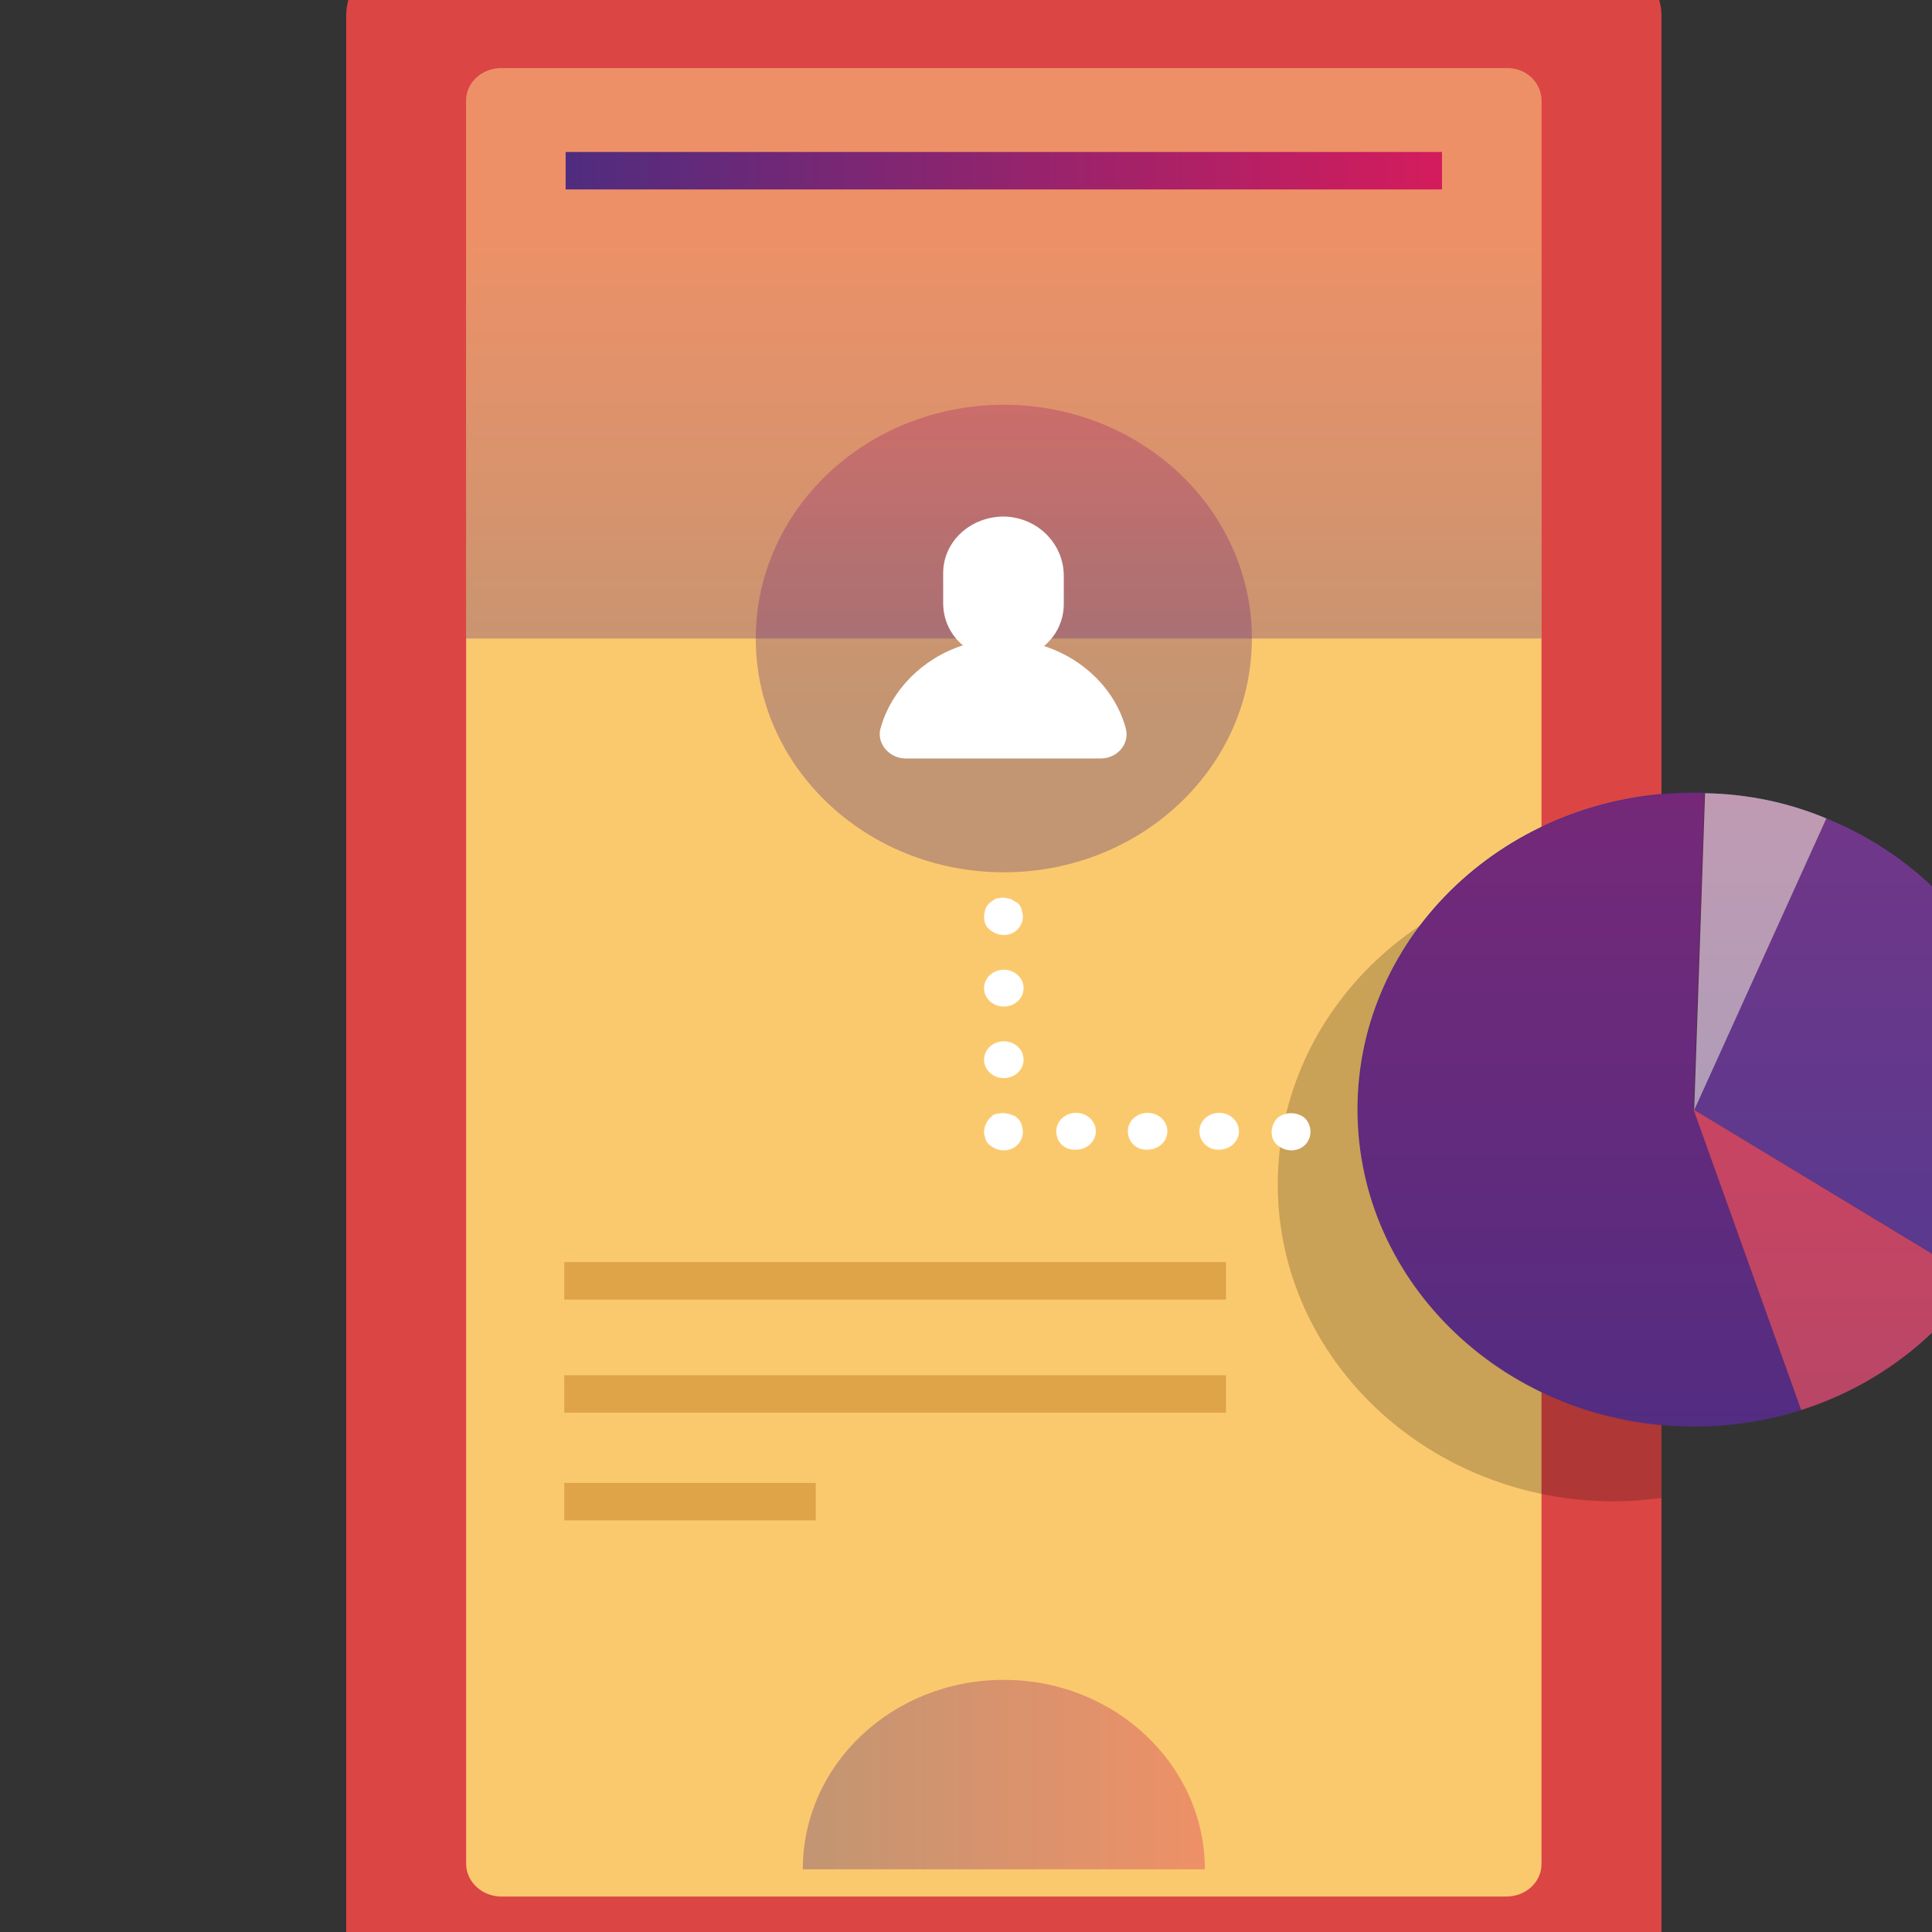 <?xml version="1.0" encoding="utf-8"?>
<!-- Generator: Adobe Illustrator 22.1.0, SVG Export Plug-In . SVG Version: 6.00 Build 0)  -->
<svg version="1.1" id="Слой_1" xmlns="http://www.w3.org/2000/svg" xmlns:xlink="http://www.w3.org/1999/xlink" x="0px" y="0px"
	 viewBox="0 0 283.5 283.5" style="enable-background:new 0 0 283.5 283.5;" xml:space="preserve">
<rect x="0" y="0" width="283.5" height="283.5" fill="#333333" stroke="none"/>
<style type="text/css">
	.st0{fill:#FFFFFF;}
	.st1{fill:#DB4544;}
	.st2{fill:#FBC96D;}
	.st3{fill:#F26767;}
	.st4{opacity:0.33;fill:url(#SVGID_1_);}
	.st5{opacity:0.33;fill:url(#SVGID_2_);}
	.st6{opacity:0.2;fill:#010101;}
	.st7{fill:#50429A;}
	.st8{fill:#552C82;}
	.st9{fill:#EB545A;}
	.st10{fill:#C5D7D9;}
	.st11{opacity:0.33;fill:url(#SVGID_3_);}
	.st12{fill:#DEA447;}
	.st13{opacity:0.33;fill:url(#SVGID_4_);}
	.st14{fill:url(#SVGID_5_);}
</style>
<path class="st0" d="M97.7-77.2c-0.8,0-1.5,0.2-2.1,0.5l-13.8-13c0.3-0.6,0.6-1.2,0.6-1.9c0-2.2-1.9-3.9-4.2-3.9
	c-2.3,0-4.2,1.8-4.2,3.9c0,0.7,0.2,1.4,0.6,1.9l-13.8,13c-0.6-0.4-1.4-0.6-2.1-0.6c-0.7,0-1.4,0.2-2,0.5l-13.8-13
	c0.3-0.6,0.6-1.2,0.6-1.9c0-2.2-1.9-3.9-4.2-3.9c-2.3,0-4.2,1.8-4.2,3.9c0,2.2,1.9,3.9,4.2,3.9c0.7,0,1.4-0.2,2-0.5l13.8,13
	c-0.3,0.6-0.6,1.2-0.6,1.9c0,2.2,1.9,3.9,4.2,3.9c2.3,0,4.2-1.8,4.2-3.9c0-0.7-0.2-1.3-0.5-1.8l13.9-13.1c0.6,0.3,1.3,0.5,2,0.5
	c0.7,0,1.4-0.2,2-0.5l13.8,13c-0.3,0.6-0.5,1.2-0.5,1.9c0,2.2,1.9,3.9,4.2,3.9c2.3,0,4.2-1.8,4.2-3.9C101.9-75.4,100-77.2,97.7-77.2
	z"/>
<path class="st1" d="M243.8,2.3v298.6c0,4.9-4.3,9-9.5,9H60.3c-5.2,0-9.5-4-9.5-9V2.3c0-4.9,4.3-9,9.5-9h173.9
	C239.5-6.7,243.8-2.6,243.8,2.3z"/>
<path class="st2" d="M226.2,14.8v258.7c0,2.7-2.3,4.8-5.2,4.8H73.6c-2.9,0-5.2-2.2-5.2-4.8V14.8c0-2.7,2.3-4.8,5.2-4.8H221
	C223.9,9.9,226.2,12.1,226.2,14.8z"/>
<g>
	<path class="st3" d="M147.3,302.1L147.3,302.1c-4.9,0-8.9-3.8-8.9-8.4l0,0c0-4.7,4-8.4,8.9-8.4l0,0c4.9,0,8.9,3.8,8.9,8.4l0,0
		C156.2,298.3,152.2,302.1,147.3,302.1z"/>
</g>
<linearGradient id="SVGID_1_" gradientUnits="userSpaceOnUse" x1="147.307" y1="107.197" x2="147.307" y2="32.701">
	<stop  offset="0" style="stop-color:#4F2C7F"/>
	<stop  offset="1" style="stop-color:#D41C5C"/>
</linearGradient>
<path class="st4" d="M226.2,14.8v78.9H68.4V14.8c0-2.7,2.3-4.8,5.2-4.8H221C223.9,9.9,226.2,12.1,226.2,14.8z"/>
<linearGradient id="SVGID_2_" gradientUnits="userSpaceOnUse" x1="147.307" y1="107.197" x2="147.307" y2="32.701">
	<stop  offset="0" style="stop-color:#4F2C7F"/>
	<stop  offset="1" style="stop-color:#D41C5C"/>
</linearGradient>
<ellipse class="st5" cx="147.3" cy="93.7" rx="36.4" ry="34.3"/>
<path class="st0" d="M153.2,94.8c1.8-1.5,2.9-3.7,2.9-6.2v-4.1c0-4.6-3.7-8.5-8.6-8.7c-5-0.1-9.1,3.6-9.1,8.3v4.4
	c0,2.5,1.1,4.7,2.9,6.2c-5.9,1.9-10.5,6.5-12.1,12.2c-0.6,2.2,1.3,4.4,3.7,4.4h28.6c2.5,0,4.3-2.2,3.7-4.4
	C163.7,101.3,159.1,96.7,153.2,94.8z"/>
<path class="st6" d="M243.8,127.7v92.1c-2.3,0.3-4.6,0.5-7,0.5c-27.2,0-49.3-20.9-49.3-46.5c0-25.7,22.1-46.5,49.3-46.5
	c0.6,0,1.1,0,1.7,0.1C240.3,127.4,242,127.5,243.8,127.7z"/>
<g>
	<path class="st7" d="M290,187.9c5-7.2,7.8-15.9,7.8-25.1c0-19.2-12.3-35.6-29.8-42.7l-19.5,42.7L290,187.9z"/>
	<path class="st8" d="M264.3,206.9l-15.8-44.1l1.6-46.5c-0.6,0-1.1,0-1.6,0c-27.2,0-49.3,20.8-49.3,46.5c0,25.7,22.1,46.5,49.3,46.5
		C254,209.3,259.3,208.5,264.3,206.9z"/>
	<path class="st9" d="M264.3,206.9c10.7-3.4,19.7-10.2,25.7-19l-41.5-25.1L264.3,206.9z"/>
	<path class="st10" d="M268,120.1c-5.5-2.3-11.5-3.6-17.8-3.7l-1.6,46.5L268,120.1z"/>
</g>
<linearGradient id="SVGID_3_" gradientUnits="userSpaceOnUse" x1="248.469" y1="208.161" x2="248.469" y2="90.712">
	<stop  offset="0" style="stop-color:#4F2C7F"/>
	<stop  offset="1" style="stop-color:#D41C5C"/>
</linearGradient>
<path class="st11" d="M268,120.1c-5.5-2.3-11.5-3.6-17.8-3.7c-0.6,0-1.1,0-1.6,0c-27.2,0-49.3,20.8-49.3,46.5
	c0,25.7,22.1,46.5,49.3,46.5c5.5,0,10.9-0.9,15.8-2.5c10.7-3.4,19.7-10.2,25.7-19c5-7.2,7.8-15.9,7.8-25.1
	C297.8,143.6,285.5,127.2,268,120.1z"/>
<g>
	<path class="st0" d="M147.3,137.2c-0.8,0-1.5-0.3-2.1-0.8c-0.6-0.5-0.8-1.2-0.8-1.9c0-0.4,0.1-0.7,0.2-1.1c0.1-0.3,0.3-0.6,0.6-0.9
		c0.1-0.1,0.3-0.2,0.4-0.3c0.2-0.1,0.3-0.2,0.5-0.3c0.2-0.1,0.3-0.1,0.5-0.1c0.4-0.1,0.8-0.1,1.1,0c0.2,0,0.4,0.1,0.6,0.1
		c0.2,0.1,0.3,0.2,0.5,0.3c0.2,0.1,0.3,0.2,0.5,0.3c0.3,0.2,0.5,0.6,0.6,0.9c0.1,0.4,0.2,0.7,0.2,1.1c0,0.7-0.3,1.4-0.8,1.9
		C148.8,136.9,148.1,137.2,147.3,137.2z"/>
	<path class="st0" d="M144.4,155.5c0-1.5,1.3-2.7,2.9-2.7l0,0c1.6,0,2.9,1.2,2.9,2.7l0,0c0,1.5-1.3,2.7-2.9,2.7l0,0
		C145.7,158.2,144.4,157,144.4,155.5z M144.4,145c0-1.5,1.3-2.7,2.9-2.7l0,0c1.6,0,2.9,1.2,2.9,2.7l0,0c0,1.5-1.3,2.7-2.9,2.7l0,0
		C145.7,147.7,144.4,146.5,144.4,145z"/>
	<path class="st0" d="M147.3,168.8c-0.8,0-1.5-0.3-2.1-0.8c-0.3-0.2-0.5-0.6-0.6-0.9c-0.1-0.3-0.2-0.7-0.2-1c0-0.7,0.3-1.4,0.8-2
		c0.1-0.1,0.3-0.2,0.4-0.4c0.2-0.1,0.3-0.2,0.5-0.2c0.2-0.1,0.3-0.1,0.5-0.1c0.4-0.1,0.8-0.1,1.1,0c0.2,0,0.4,0.1,0.6,0.1
		c0.2,0.1,0.3,0.2,0.5,0.2c0.2,0.1,0.3,0.2,0.5,0.4c0.3,0.2,0.5,0.6,0.6,0.9c0.1,0.4,0.2,0.7,0.2,1.1c0,0.7-0.3,1.4-0.8,1.9
		C148.8,168.5,148.1,168.8,147.3,168.8z"/>
	<path class="st0" d="M176,166c0-1.5,1.3-2.7,2.9-2.7l0,0c1.6,0,2.9,1.2,2.9,2.7l0,0c0,1.5-1.3,2.7-2.9,2.7l0,0
		C177.4,168.8,176,167.6,176,166z M165.5,166c0-1.5,1.3-2.7,2.9-2.7l0,0c1.6,0,2.9,1.2,2.9,2.7l0,0c0,1.5-1.3,2.7-2.9,2.7l0,0
		C166.8,168.8,165.5,167.6,165.5,166z M155,166c0-1.5,1.3-2.7,2.9-2.7l0,0c1.6,0,2.9,1.2,2.9,2.7l0,0c0,1.5-1.3,2.7-2.9,2.7l0,0
		C156.2,168.8,155,167.6,155,166z"/>
	<path class="st0" d="M189.5,168.8c-0.8,0-1.5-0.3-2.1-0.8c-0.6-0.5-0.8-1.2-0.8-1.9c0-0.7,0.3-1.4,0.8-2c1.1-1,3-1,4.1,0
		c0.5,0.5,0.8,1.2,0.8,2c0,0.7-0.3,1.4-0.8,1.9C191,168.5,190.3,168.8,189.5,168.8z"/>
</g>
<rect x="82.8" y="185.2" class="st12" width="97.1" height="5.5"/>
<rect x="82.8" y="201.8" class="st12" width="97.1" height="5.5"/>
<rect x="82.8" y="217.6" class="st12" width="36.9" height="5.5"/>
<linearGradient id="SVGID_4_" gradientUnits="userSpaceOnUse" x1="117.828" y1="260.382" x2="176.787" y2="260.382">
	<stop  offset="0" style="stop-color:#4F2C7F"/>
	<stop  offset="1" style="stop-color:#D41C5C"/>
</linearGradient>
<path class="st13" d="M117.8,274.3c0-15.4,13.2-27.8,29.5-27.8c16.3,0,29.5,12.5,29.5,27.8"/>
<linearGradient id="SVGID_5_" gradientUnits="userSpaceOnUse" x1="83.01" y1="25.006" x2="211.604" y2="25.006">
	<stop  offset="0" style="stop-color:#4F2C7F"/>
	<stop  offset="1" style="stop-color:#D41C5C"/>
</linearGradient>
<rect x="83" y="22.3" class="st14" width="128.6" height="5.5"/>
</svg>
